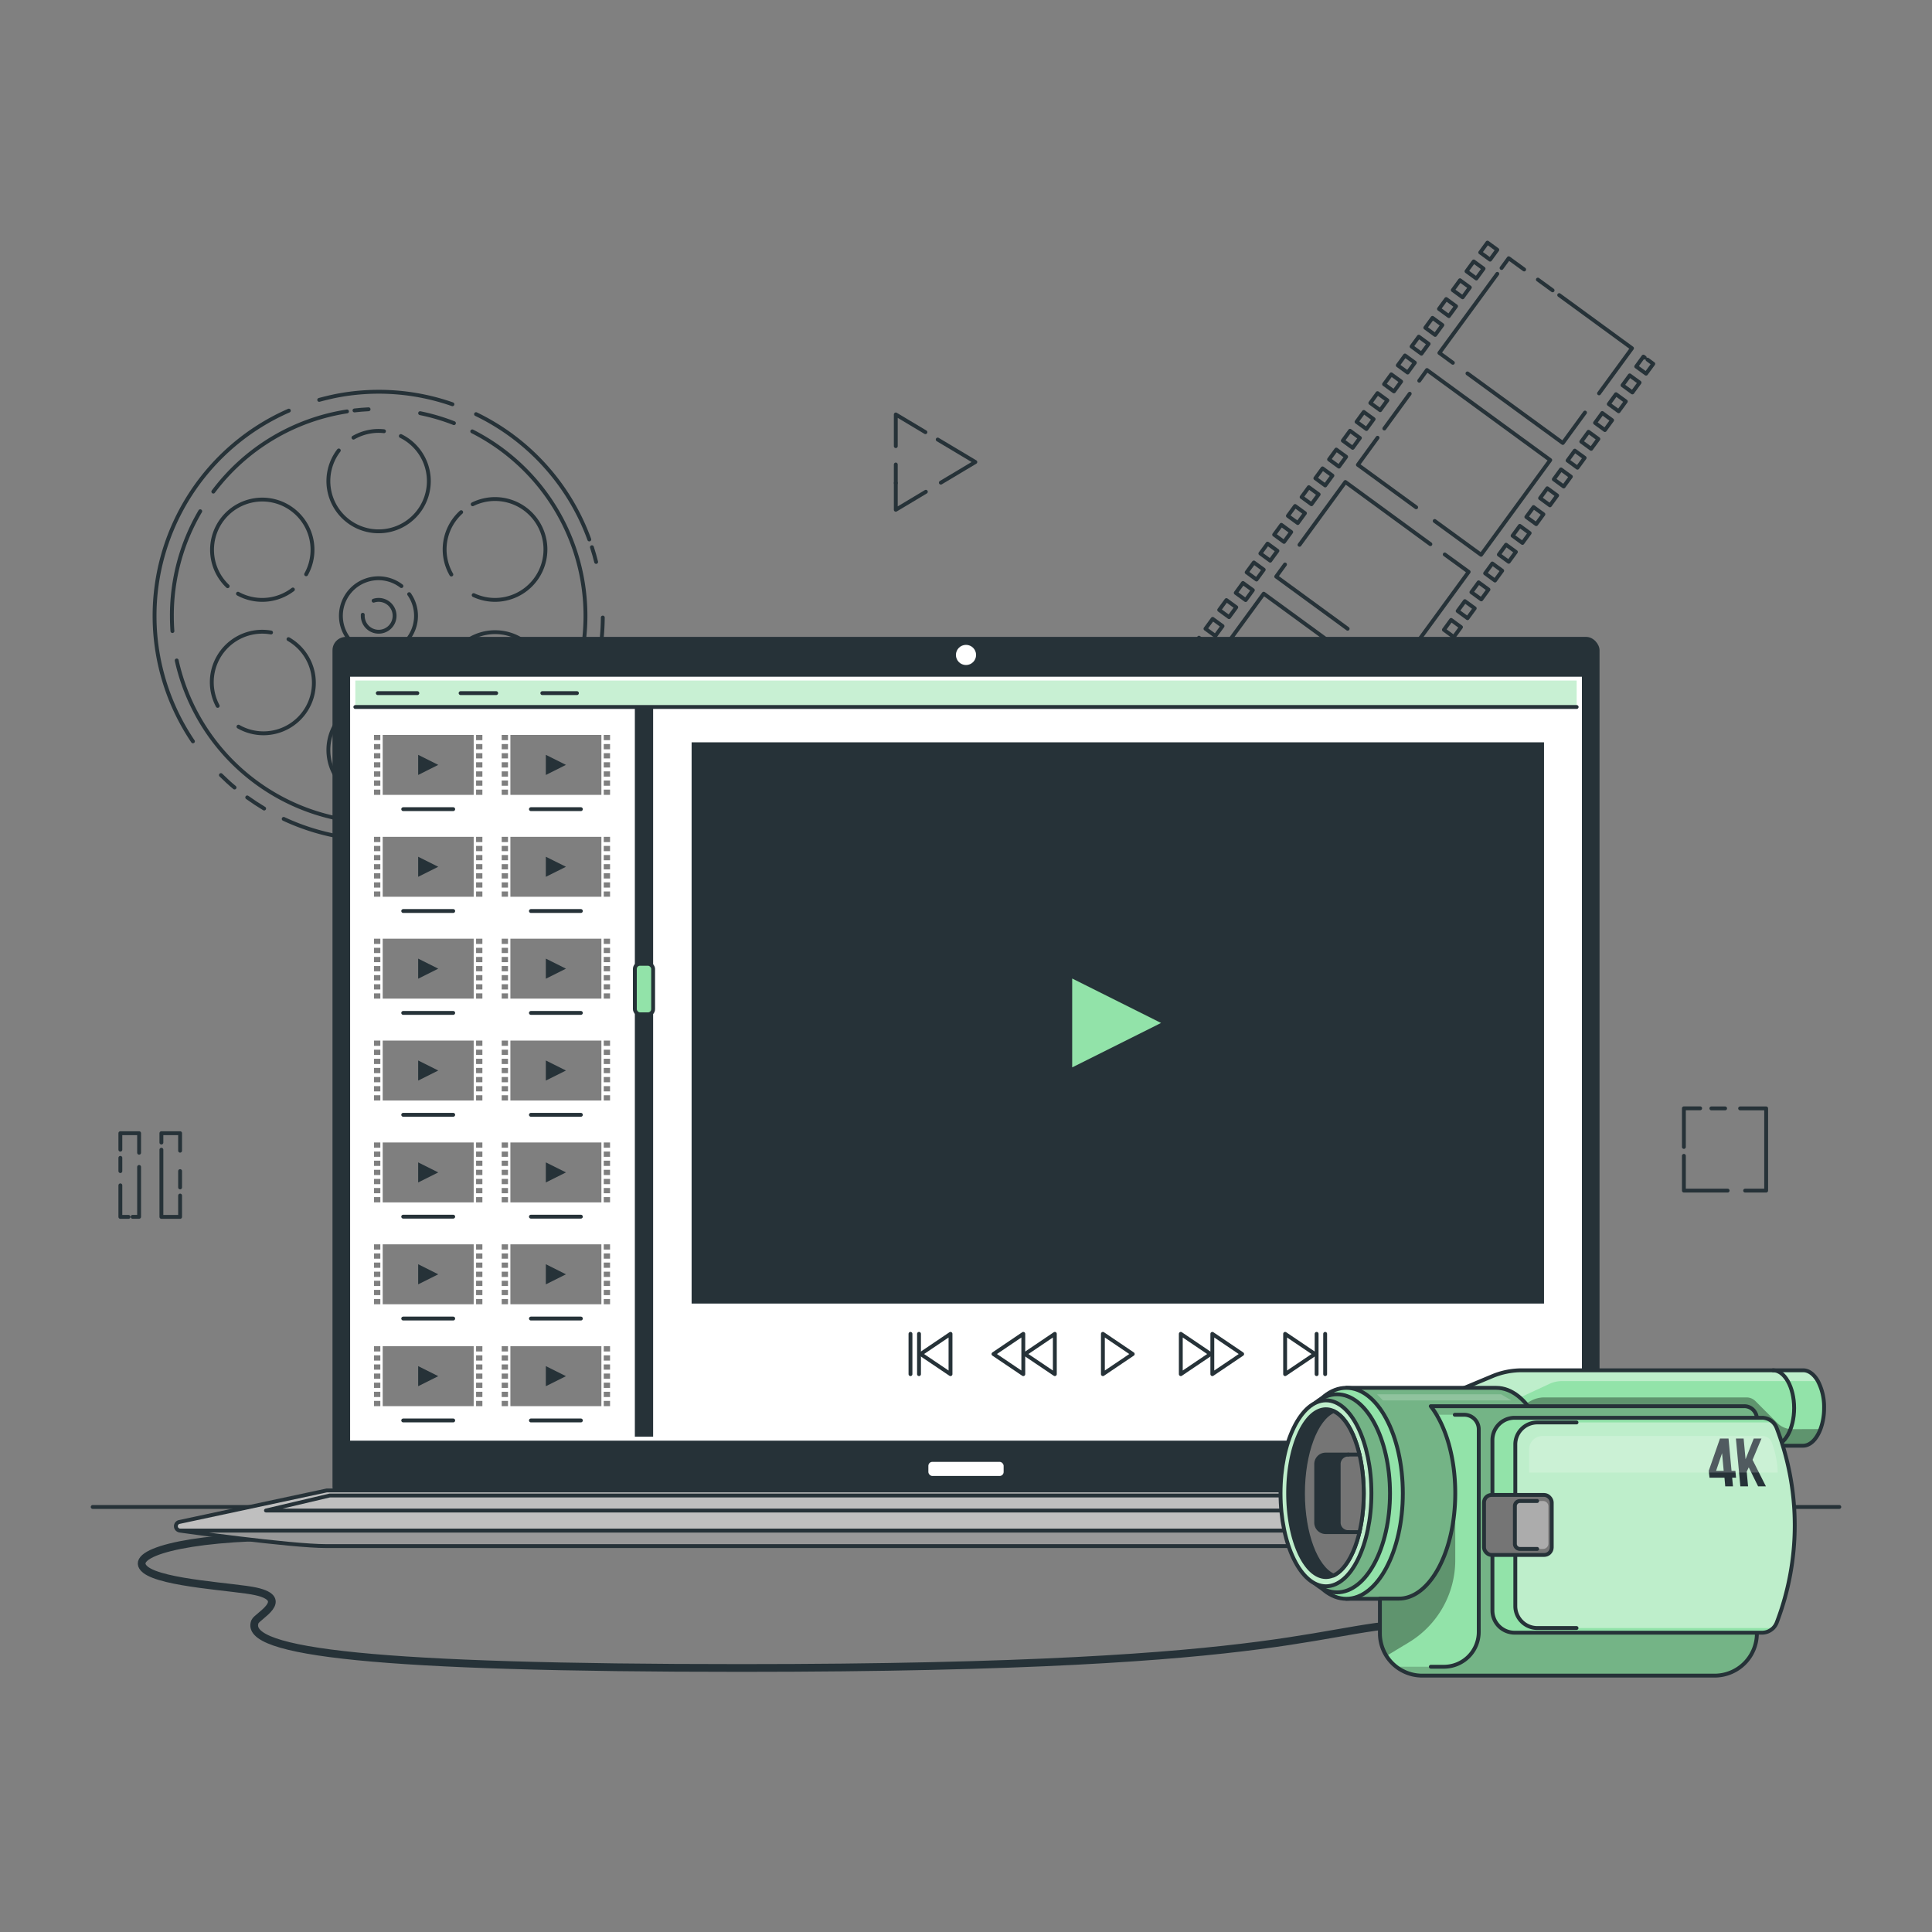 <svg xmlns="http://www.w3.org/2000/svg" xmlns:xlink="http://www.w3.org/1999/xlink" viewBox="0 0 500 500"><rect x="0" y="0" width="500" height="500" fill="#808080" stroke="none"/><defs><clipPath id="freepik--clip-path--inject-92"><path d="M472.07,364.4a15.45,15.45,0,0,1-.93,5.44c-1,2.61-2.64,4.31-4.53,4.31h-88.9l-2.58-13.37,1-.41,10.06-4.2a19.66,19.66,0,0,1,7.6-1.54h72.86c1.49,0,2.84,1.07,3.83,2.8A14.44,14.44,0,0,1,472.07,364.4Z" style="fill:#92E3A9;stroke:#263238;stroke-linecap:round;stroke-linejoin:round"></path></clipPath><clipPath id="freepik--clip-path-2--inject-92"><path d="M387.22,359.17H348.43v54.6h38.79c8.07,0,14.62-12.22,14.62-27.3S395.29,359.17,387.22,359.17Z" style="fill:#92E3A9;stroke:#263238;stroke-linecap:round;stroke-linejoin:round"></path></clipPath><clipPath id="freepik--clip-path-3--inject-92"><ellipse cx="346" cy="386.47" rx="13.73" ry="25.63" style="fill:#92E3A9;stroke:#263238;stroke-linecap:round;stroke-linejoin:round"></ellipse></clipPath><clipPath id="freepik--clip-path-4--inject-92"><ellipse cx="343.16" cy="386.47" rx="11.76" ry="24.06" style="fill:#92E3A9;stroke:#263238;stroke-linecap:round;stroke-linejoin:round"></ellipse></clipPath><clipPath id="freepik--clip-path-5--inject-92"><path d="M454.68,367.23v55.49a10.93,10.93,0,0,1-10.93,10.93H368.06a10.94,10.94,0,0,1-10.94-10.93v-9H362c8.08,0,14.62-12.21,14.62-27.29,0-9.34-2.51-17.59-6.34-22.51h81.14A3.26,3.26,0,0,1,454.68,367.23Z" style="fill:#92E3A9;stroke:#263238;stroke-linecap:round;stroke-linejoin:round"></path></clipPath><clipPath id="freepik--clip-path-6--inject-92"><path d="M464.48,394.73a70.49,70.49,0,0,1-4.67,25.21,4.22,4.22,0,0,1-.9,1.39,4.75,4.75,0,0,1-.6.49,4,4,0,0,1-2.29.72H392a5.75,5.75,0,0,1-5.76-5.75V372.67a5.76,5.76,0,0,1,5.76-5.75h64a4.05,4.05,0,0,1,2.89,1.21,4.16,4.16,0,0,1,.9,1.4A70.36,70.36,0,0,1,464.48,394.73Z" style="fill:#92E3A9;stroke:#263238;stroke-linecap:round;stroke-linejoin:round"></path></clipPath></defs><g id="freepik--film-roll--inject-92"><path d="M156,159.82a58.36,58.36,0,0,1-.9,9.84" style="fill:none;stroke:#263238;stroke-linecap:round;stroke-linejoin:round"></path><path d="M153.82,175.15a58,58,0,0,1-80.4,36.78" style="fill:none;stroke:#263238;stroke-linecap:round;stroke-linejoin:round"></path><path d="M68.36,209.25q-2.25-1.35-4.38-2.88" style="fill:none;stroke:#263238;stroke-linecap:round;stroke-linejoin:round"></path><path d="M60.7,203.81c-1.22-1-2.39-2.1-3.53-3.22" style="fill:none;stroke:#263238;stroke-linecap:round;stroke-linejoin:round"></path><path d="M49.93,191.86a58,58,0,0,1,24.82-85.59" style="fill:none;stroke:#263238;stroke-linecap:round;stroke-linejoin:round"></path><path d="M82.61,103.49c1.37-.37,2.76-.7,4.17-1a57.75,57.75,0,0,1,30.31,2.13" style="fill:none;stroke:#263238;stroke-linecap:round;stroke-linejoin:round"></path><path d="M123.2,107.18a58,58,0,0,1,29.31,32.43" style="fill:none;stroke:#263238;stroke-linecap:round;stroke-linejoin:round"></path><path d="M153.19,141.62c.41,1.25.77,2.52,1.09,3.81" style="fill:none;stroke:#263238;stroke-linecap:round;stroke-linejoin:round"></path><path d="M108.73,106.93a52.78,52.78,0,0,1,8.75,2.58" style="fill:none;stroke:#263238;stroke-linecap:round;stroke-linejoin:round"></path><path d="M122.22,111.64A53.52,53.52,0,0,1,141.17,191" style="fill:none;stroke:#263238;stroke-linecap:round;stroke-linejoin:round"></path><path d="M137.84,195.1q-1.62,1.82-3.39,3.46" style="fill:none;stroke:#263238;stroke-linecap:round;stroke-linejoin:round"></path><path d="M131.55,201.07c-1.14.92-2.33,1.8-3.55,2.62" style="fill:none;stroke:#263238;stroke-linecap:round;stroke-linejoin:round"></path><path d="M118.81,208.69a53.56,53.56,0,0,1-73.08-37.76" style="fill:none;stroke:#263238;stroke-linecap:round;stroke-linejoin:round"></path><path d="M44.62,163.32c-.09-1.3-.14-2.62-.14-3.95a53.2,53.2,0,0,1,7.34-27.06" style="fill:none;stroke:#263238;stroke-linecap:round;stroke-linejoin:round"></path><path d="M55.21,127.23A53.42,53.42,0,0,1,89.8,106.48" style="fill:none;stroke:#263238;stroke-linecap:round;stroke-linejoin:round"></path><path d="M91.74,106.22c1.21-.14,2.43-.24,3.65-.3" style="fill:none;stroke:#263238;stroke-linecap:round;stroke-linejoin:round"></path><path d="M105.89,153.77a9.72,9.72,0,1,1-2-2.09" style="fill:none;stroke:#263238;stroke-linecap:round;stroke-linejoin:round"></path><path d="M96.69,155.46a4,4,0,0,1,1.31-.21,4.12,4.12,0,1,1-4.12,4.12v-.27" style="fill:none;stroke:#263238;stroke-linecap:round;stroke-linejoin:round"></path><path d="M93.3,182a13.08,13.08,0,0,1,4.7-.87h.58" style="fill:none;stroke:#263238;stroke-linecap:round;stroke-linejoin:round"></path><path d="M102.87,182.06a13,13,0,1,1-14.6,3.41" style="fill:none;stroke:#263238;stroke-linecap:round;stroke-linejoin:round"></path><path d="M121.07,187.52a13,13,0,1,1,13.38.45" style="fill:none;stroke:#263238;stroke-linecap:round;stroke-linejoin:round"></path><path d="M130.43,189.39a12.66,12.66,0,0,1-4.24.06" style="fill:none;stroke:#263238;stroke-linecap:round;stroke-linejoin:round"></path><path d="M74.66,165.41a13,13,0,0,1-12.94,22.65" style="fill:none;stroke:#263238;stroke-linecap:round;stroke-linejoin:round"></path><path d="M56.34,182.68a13.06,13.06,0,0,1,11.52-19.19,13.15,13.15,0,0,1,2.28.2" style="fill:none;stroke:#263238;stroke-linecap:round;stroke-linejoin:round"></path><path d="M116.81,148.69a13,13,0,0,1,2.54-16.14" style="fill:none;stroke:#263238;stroke-linecap:round;stroke-linejoin:round"></path><path d="M122.33,130.5a13.05,13.05,0,1,1,5.8,24.75,13,13,0,0,1-5.54-1.23" style="fill:none;stroke:#263238;stroke-linecap:round;stroke-linejoin:round"></path><path d="M75.8,152.56a13.07,13.07,0,0,1-14.21,1.09" style="fill:none;stroke:#263238;stroke-linecap:round;stroke-linejoin:round"></path><path d="M58.92,151.71a13,13,0,1,1,20.31-3.09" style="fill:none;stroke:#263238;stroke-linecap:round;stroke-linejoin:round"></path><path d="M91.48,113.26A13.07,13.07,0,0,1,98,111.52a12.44,12.44,0,0,1,1.37.08" style="fill:none;stroke:#263238;stroke-linecap:round;stroke-linejoin:round"></path><path d="M103.74,112.85a13,13,0,1,1-16.06,3.73" style="fill:none;stroke:#263238;stroke-linecap:round;stroke-linejoin:round"></path><path d="M367.3,98.53c1.24-1.69,2-2.77,2-2.77l31.9,23.31-17.9,24.51-12-8.75" style="fill:none;stroke:#263238;stroke-linecap:round;stroke-linejoin:round"></path><path d="M366.5,131.29l-15.08-11,5.09-7" style="fill:none;stroke:#263238;stroke-linecap:round;stroke-linejoin:round"></path><path d="M358.26,110.9l6.57-9" style="fill:none;stroke:#263238;stroke-linecap:round;stroke-linejoin:round"></path><path d="M348.77,162.72l-18.49-13.51s.9-1.22,2.28-3.12" style="fill:none;stroke:#263238;stroke-linecap:round;stroke-linejoin:round"></path><path d="M336.31,141l11.87-16.26,22,16.09" style="fill:none;stroke:#263238;stroke-linecap:round;stroke-linejoin:round"></path><path d="M373.9,143.49l6.19,4.51-17.9,24.51-5.61-4.09" style="fill:none;stroke:#263238;stroke-linecap:round;stroke-linejoin:round"></path><path d="M354.17,183.49l-13.12,18-31.9-23.3,5.24-7.18" style="fill:none;stroke:#263238;stroke-linecap:round;stroke-linejoin:round"></path><path d="M316.88,167.56l10.17-13.92,24.17,17.65" style="fill:none;stroke:#263238;stroke-linecap:round;stroke-linejoin:round"></path><path d="M354.22,173.49l4.73,3.45-2.46,3.37" style="fill:none;stroke:#263238;stroke-linecap:round;stroke-linejoin:round"></path><path d="M316.45,190.27l21.37,15.61-3.39,4.63" style="fill:none;stroke:#263238;stroke-linecap:round;stroke-linejoin:round"></path><path d="M333.66,211.57l-3.38,4.63" style="fill:none;stroke:#263238;stroke-linecap:round;stroke-linejoin:round"></path><path d="M326.48,221.4l-6.56,9L288,207.09l17.91-24.51,5.9,4.31" style="fill:none;stroke:#263238;stroke-linecap:round;stroke-linejoin:round"></path><path d="M294.7,218.76l22,16.05-17.9,24.51L266.88,236s1.71-2.33,4.06-5.56" style="fill:none;stroke:#263238;stroke-linecap:round;stroke-linejoin:round"></path><path d="M274.37,225.77l10.41-14.26,4.8,3.51" style="fill:none;stroke:#263238;stroke-linecap:round;stroke-linejoin:round"></path><path d="M267.14,280.58,245.75,265l17.9-24.51,6.62,4.84" style="fill:none;stroke:#263238;stroke-linecap:round;stroke-linejoin:round"></path><path d="M274.36,248.28l21.19,15.47-17.9,24.51-6.07-4.43" style="fill:none;stroke:#263238;stroke-linecap:round;stroke-linejoin:round"></path><path d="M256.85,279.86l4.89,3.57" style="fill:none;stroke:#263238;stroke-linecap:round;stroke-linejoin:round"></path><path d="M265.36,286.07l9.06,6.62L256.51,317.2l-31.9-23.3,17.9-24.51L253,277" style="fill:none;stroke:#263238;stroke-linecap:round;stroke-linejoin:round"></path><path d="M215.7,306.1l5.68-7.78,31.9,23.3-17.9,24.52-31.9-23.31,5.93-8.12" style="fill:none;stroke:#263238;stroke-linecap:round;stroke-linejoin:round"></path><path d="M210.68,313c1-1.37,2-2.77,3-4.15" style="fill:none;stroke:#263238;stroke-linecap:round;stroke-linejoin:round"></path><path d="M398,72.36l3.81,2.78" style="fill:none;stroke:#263238;stroke-linecap:round;stroke-linejoin:round"></path><path d="M403.52,76.37l18.84,13.76-8.53,11.67" style="fill:none;stroke:#263238;stroke-linecap:round;stroke-linejoin:round"></path><path d="M410.2,106.77l-5.75,7.87-24.67-18" style="fill:none;stroke:#263238;stroke-linecap:round;stroke-linejoin:round"></path><path d="M376,93.89l-3.49-2.55L387.5,70.87" style="fill:none;stroke:#263238;stroke-linecap:round;stroke-linejoin:round"></path><path d="M388.6,69.36l1.85-2.53,4,2.91" style="fill:none;stroke:#263238;stroke-linecap:round;stroke-linejoin:round"></path><path d="M228.24,347.7l3.91,2.86-17.9,24.51-18.79-13.72" style="fill:none;stroke:#263238;stroke-linecap:round;stroke-linejoin:round"></path><path d="M194,360.27,190.9,358" style="fill:none;stroke:#263238;stroke-linecap:round;stroke-linejoin:round"></path><path d="M186.43,354.76l-4.09-3,17.9-24.51,23.31,17" style="fill:none;stroke:#263238;stroke-linecap:round;stroke-linejoin:round"></path><path d="M426.37,93.06l1.5,1.1L426,96.71l-2.55-1.86,1.86-2.56.35.26" style="fill:none;stroke:#263238;stroke-linecap:round;stroke-linejoin:round"></path><rect x="420.52" y="97.79" width="3.16" height="3.16" transform="translate(139.84 -229.83) rotate(36.14)" style="fill:none;stroke:#263238;stroke-linecap:round;stroke-linejoin:round"></rect><rect x="416.96" y="102.66" width="3.16" height="3.16" transform="translate(142.03 -226.79) rotate(36.14)" style="fill:none;stroke:#263238;stroke-linecap:round;stroke-linejoin:round"></rect><rect x="413.41" y="107.52" width="3.16" height="3.16" transform="translate(144.21 -223.76) rotate(36.14)" style="fill:none;stroke:#263238;stroke-linecap:round;stroke-linejoin:round"></rect><rect x="409.85" y="112.39" width="3.16" height="3.16" transform="translate(146.4 -220.73) rotate(36.14)" style="fill:none;stroke:#263238;stroke-linecap:round;stroke-linejoin:round"></rect><rect x="406.3" y="117.26" width="3.16" height="3.16" transform="translate(148.59 -217.69) rotate(36.14)" style="fill:none;stroke:#263238;stroke-linecap:round;stroke-linejoin:round"></rect><rect x="402.74" y="122.13" width="3.16" height="3.16" transform="translate(150.77 -214.66) rotate(36.14)" style="fill:none;stroke:#263238;stroke-linecap:round;stroke-linejoin:round"></rect><rect x="399.19" y="127" width="3.16" height="3.16" transform="translate(152.96 -211.62) rotate(36.14)" style="fill:none;stroke:#263238;stroke-linecap:round;stroke-linejoin:round"></rect><rect x="395.63" y="131.87" width="3.16" height="3.16" transform="translate(155.15 -208.59) rotate(36.14)" style="fill:none;stroke:#263238;stroke-linecap:round;stroke-linejoin:round"></rect><rect x="392.07" y="136.74" width="3.16" height="3.16" transform="translate(157.34 -205.56) rotate(36.14)" style="fill:none;stroke:#263238;stroke-linecap:round;stroke-linejoin:round"></rect><rect x="388.52" y="141.61" width="3.16" height="3.16" transform="translate(159.52 -202.52) rotate(36.14)" style="fill:none;stroke:#263238;stroke-linecap:round;stroke-linejoin:round"></rect><rect x="384.96" y="146.47" width="3.16" height="3.16" transform="translate(161.71 -199.49) rotate(36.14)" style="fill:none;stroke:#263238;stroke-linecap:round;stroke-linejoin:round"></rect><rect x="381.41" y="151.34" width="3.16" height="3.16" transform="translate(163.9 -196.45) rotate(36.14)" style="fill:none;stroke:#263238;stroke-linecap:round;stroke-linejoin:round"></rect><rect x="377.85" y="156.21" width="3.16" height="3.16" transform="translate(166.09 -193.42) rotate(36.14)" style="fill:none;stroke:#263238;stroke-linecap:round;stroke-linejoin:round"></rect><rect x="374.29" y="161.08" width="3.16" height="3.16" transform="translate(168.28 -190.39) rotate(36.14)" style="fill:none;stroke:#263238;stroke-linecap:round;stroke-linejoin:round"></rect><rect x="370.74" y="165.95" width="3.16" height="3.16" transform="matrix(0.81, 0.59, -0.59, 0.81, 170.47, -187.35)" style="fill:none;stroke:#263238;stroke-linecap:round;stroke-linejoin:round"></rect><rect x="367.18" y="170.82" width="3.16" height="3.16" transform="translate(172.65 -184.32) rotate(36.14)" style="fill:none;stroke:#263238;stroke-linecap:round;stroke-linejoin:round"></rect><rect x="363.63" y="175.69" width="3.16" height="3.16" transform="translate(174.84 -181.29) rotate(36.14)" style="fill:none;stroke:#263238;stroke-linecap:round;stroke-linejoin:round"></rect><rect x="360.07" y="180.56" width="3.16" height="3.16" transform="translate(177.03 -178.25) rotate(36.14)" style="fill:none;stroke:#263238;stroke-linecap:round;stroke-linejoin:round"></rect><rect x="356.51" y="185.43" width="3.16" height="3.16" transform="translate(179.22 -175.22) rotate(36.14)" style="fill:none;stroke:#263238;stroke-linecap:round;stroke-linejoin:round"></rect><rect x="352.96" y="190.29" width="3.16" height="3.16" transform="translate(181.4 -172.18) rotate(36.14)" style="fill:none;stroke:#263238;stroke-linecap:round;stroke-linejoin:round"></rect><rect x="349.4" y="195.16" width="3.16" height="3.16" transform="translate(183.58 -169.15) rotate(36.14)" style="fill:none;stroke:#263238;stroke-linecap:round;stroke-linejoin:round"></rect><rect x="345.85" y="200.03" width="3.16" height="3.16" transform="matrix(0.81, 0.59, -0.59, 0.81, 185.77, -166.11)" style="fill:none;stroke:#263238;stroke-linecap:round;stroke-linejoin:round"></rect><rect x="342.29" y="204.9" width="3.16" height="3.16" transform="translate(187.96 -163.08) rotate(36.14)" style="fill:none;stroke:#263238;stroke-linecap:round;stroke-linejoin:round"></rect><rect x="338.73" y="209.77" width="3.16" height="3.16" transform="translate(190.14 -160.04) rotate(36.14)" style="fill:none;stroke:#263238;stroke-linecap:round;stroke-linejoin:round"></rect><rect x="335.18" y="214.64" width="3.16" height="3.16" transform="translate(192.33 -157.01) rotate(36.14)" style="fill:none;stroke:#263238;stroke-linecap:round;stroke-linejoin:round"></rect><rect x="331.62" y="219.51" width="3.16" height="3.16" transform="translate(194.52 -153.97) rotate(36.14)" style="fill:none;stroke:#263238;stroke-linecap:round;stroke-linejoin:round"></rect><rect x="328.07" y="224.38" width="3.16" height="3.16" transform="translate(196.71 -150.94) rotate(36.14)" style="fill:none;stroke:#263238;stroke-linecap:round;stroke-linejoin:round"></rect><rect x="324.51" y="229.24" width="3.16" height="3.16" transform="translate(198.89 -147.91) rotate(36.14)" style="fill:none;stroke:#263238;stroke-linecap:round;stroke-linejoin:round"></rect><rect x="320.96" y="234.11" width="3.16" height="3.16" transform="translate(201.08 -144.87) rotate(36.14)" style="fill:none;stroke:#263238;stroke-linecap:round;stroke-linejoin:round"></rect><rect x="317.4" y="238.98" width="3.16" height="3.16" transform="translate(203.27 -141.84) rotate(36.14)" style="fill:none;stroke:#263238;stroke-linecap:round;stroke-linejoin:round"></rect><rect x="313.84" y="243.85" width="3.16" height="3.16" transform="translate(205.46 -138.8) rotate(36.14)" style="fill:none;stroke:#263238;stroke-linecap:round;stroke-linejoin:round"></rect><rect x="310.29" y="248.72" width="3.16" height="3.16" transform="translate(207.64 -135.77) rotate(36.14)" style="fill:none;stroke:#263238;stroke-linecap:round;stroke-linejoin:round"></rect><rect x="306.73" y="253.59" width="3.16" height="3.16" transform="translate(209.84 -132.74) rotate(36.14)" style="fill:none;stroke:#263238;stroke-linecap:round;stroke-linejoin:round"></rect><rect x="303.18" y="258.46" width="3.16" height="3.16" transform="translate(212.02 -129.7) rotate(36.14)" style="fill:none;stroke:#263238;stroke-linecap:round;stroke-linejoin:round"></rect><rect x="299.62" y="263.33" width="3.16" height="3.16" transform="translate(214.21 -126.67) rotate(36.14)" style="fill:none;stroke:#263238;stroke-linecap:round;stroke-linejoin:round"></rect><rect x="296.06" y="268.19" width="3.16" height="3.16" transform="translate(216.4 -123.63) rotate(36.14)" style="fill:none;stroke:#263238;stroke-linecap:round;stroke-linejoin:round"></rect><rect x="292.51" y="273.06" width="3.16" height="3.16" transform="translate(218.59 -120.6) rotate(36.14)" style="fill:none;stroke:#263238;stroke-linecap:round;stroke-linejoin:round"></rect><rect x="288.95" y="277.93" width="3.16" height="3.16" transform="translate(220.77 -117.56) rotate(36.14)" style="fill:none;stroke:#263238;stroke-linecap:round;stroke-linejoin:round"></rect><rect x="285.4" y="282.8" width="3.16" height="3.16" transform="translate(222.95 -114.53) rotate(36.14)" style="fill:none;stroke:#263238;stroke-linecap:round;stroke-linejoin:round"></rect><rect x="281.84" y="287.67" width="3.16" height="3.16" transform="translate(225.14 -111.5) rotate(36.14)" style="fill:none;stroke:#263238;stroke-linecap:round;stroke-linejoin:round"></rect><rect x="278.28" y="292.54" width="3.16" height="3.16" transform="translate(227.33 -108.46) rotate(36.14)" style="fill:none;stroke:#263238;stroke-linecap:round;stroke-linejoin:round"></rect><rect x="274.73" y="297.41" width="3.16" height="3.16" transform="translate(229.51 -105.43) rotate(36.14)" style="fill:none;stroke:#263238;stroke-linecap:round;stroke-linejoin:round"></rect><rect x="271.17" y="302.28" width="3.16" height="3.16" transform="translate(231.7 -102.39) rotate(36.14)" style="fill:none;stroke:#263238;stroke-linecap:round;stroke-linejoin:round"></rect><rect x="267.62" y="307.14" width="3.16" height="3.16" transform="translate(233.89 -99.36) rotate(36.14)" style="fill:none;stroke:#263238;stroke-linecap:round;stroke-linejoin:round"></rect><rect x="264.06" y="312.01" width="3.16" height="3.16" transform="translate(236.08 -96.32) rotate(36.14)" style="fill:none;stroke:#263238;stroke-linecap:round;stroke-linejoin:round"></rect><rect x="260.51" y="316.88" width="3.16" height="3.16" transform="translate(238.26 -93.29) rotate(36.14)" style="fill:none;stroke:#263238;stroke-linecap:round;stroke-linejoin:round"></rect><rect x="256.95" y="321.75" width="3.16" height="3.16" transform="translate(240.45 -90.26) rotate(36.14)" style="fill:none;stroke:#263238;stroke-linecap:round;stroke-linejoin:round"></rect><rect x="253.39" y="326.62" width="3.16" height="3.16" transform="translate(242.64 -87.22) rotate(36.14)" style="fill:none;stroke:#263238;stroke-linecap:round;stroke-linejoin:round"></rect><rect x="249.84" y="331.49" width="3.16" height="3.16" transform="translate(244.83 -84.19) rotate(36.14)" style="fill:none;stroke:#263238;stroke-linecap:round;stroke-linejoin:round"></rect><rect x="246.28" y="336.36" width="3.16" height="3.16" transform="translate(247.01 -81.15) rotate(36.14)" style="fill:none;stroke:#263238;stroke-linecap:round;stroke-linejoin:round"></rect><rect x="242.73" y="341.23" width="3.16" height="3.16" transform="translate(249.21 -78.12) rotate(36.14)" style="fill:none;stroke:#263238;stroke-linecap:round;stroke-linejoin:round"></rect><rect x="239.17" y="346.09" width="3.16" height="3.16" transform="translate(251.4 -75.09) rotate(36.14)" style="fill:none;stroke:#263238;stroke-linecap:round;stroke-linejoin:round"></rect><rect x="235.61" y="350.96" width="3.16" height="3.16" transform="translate(253.58 -72.05) rotate(36.14)" style="fill:none;stroke:#263238;stroke-linecap:round;stroke-linejoin:round"></rect><rect x="232.06" y="355.83" width="3.16" height="3.16" transform="translate(255.77 -69.02) rotate(36.14)" style="fill:none;stroke:#263238;stroke-linecap:round;stroke-linejoin:round"></rect><rect x="228.5" y="360.7" width="3.16" height="3.16" transform="translate(257.96 -65.98) rotate(36.14)" style="fill:none;stroke:#263238;stroke-linecap:round;stroke-linejoin:round"></rect><rect x="224.95" y="365.57" width="3.16" height="3.16" transform="translate(260.14 -62.95) rotate(36.14)" style="fill:none;stroke:#263238;stroke-linecap:round;stroke-linejoin:round"></rect><rect x="221.39" y="370.44" width="3.16" height="3.16" transform="translate(262.32 -59.91) rotate(36.14)" style="fill:none;stroke:#263238;stroke-linecap:round;stroke-linejoin:round"></rect><path d="M220.92,377.52l-1.16,1.58-2.55-1.87,1.86-2.55,2.56,1.86-.57.78" style="fill:none;stroke:#263238;stroke-linecap:round;stroke-linejoin:round"></path><rect x="383.7" y="63.43" width="3.16" height="3.16" transform="translate(112.49 -214.73) rotate(36.14)" style="fill:none;stroke:#263238;stroke-linecap:round;stroke-linejoin:round"></rect><rect x="380.14" y="68.3" width="3.16" height="3.16" transform="translate(114.68 -211.69) rotate(36.14)" style="fill:none;stroke:#263238;stroke-linecap:round;stroke-linejoin:round"></rect><rect x="376.59" y="73.17" width="3.16" height="3.16" transform="translate(116.87 -208.66) rotate(36.14)" style="fill:none;stroke:#263238;stroke-linecap:round;stroke-linejoin:round"></rect><rect x="373.03" y="78.04" width="3.16" height="3.16" transform="translate(119.05 -205.63) rotate(36.14)" style="fill:none;stroke:#263238;stroke-linecap:round;stroke-linejoin:round"></rect><rect x="369.48" y="82.9" width="3.16" height="3.16" transform="translate(121.24 -202.59) rotate(36.14)" style="fill:none;stroke:#263238;stroke-linecap:round;stroke-linejoin:round"></rect><rect x="365.92" y="87.77" width="3.16" height="3.16" transform="translate(123.43 -199.56) rotate(36.14)" style="fill:none;stroke:#263238;stroke-linecap:round;stroke-linejoin:round"></rect><rect x="362.36" y="92.64" width="3.16" height="3.16" transform="translate(125.61 -196.52) rotate(36.14)" style="fill:none;stroke:#263238;stroke-linecap:round;stroke-linejoin:round"></rect><rect x="358.81" y="97.51" width="3.16" height="3.16" transform="translate(127.8 -193.48) rotate(36.14)" style="fill:none;stroke:#263238;stroke-linecap:round;stroke-linejoin:round"></rect><rect x="355.25" y="102.38" width="3.16" height="3.16" transform="translate(129.99 -190.45) rotate(36.14)" style="fill:none;stroke:#263238;stroke-linecap:round;stroke-linejoin:round"></rect><rect x="351.7" y="107.25" width="3.16" height="3.16" transform="translate(132.17 -187.42) rotate(36.14)" style="fill:none;stroke:#263238;stroke-linecap:round;stroke-linejoin:round"></rect><rect x="348.14" y="112.12" width="3.16" height="3.16" transform="translate(134.36 -184.38) rotate(36.14)" style="fill:none;stroke:#263238;stroke-linecap:round;stroke-linejoin:round"></rect><rect x="344.58" y="116.99" width="3.16" height="3.16" transform="translate(136.55 -181.35) rotate(36.14)" style="fill:none;stroke:#263238;stroke-linecap:round;stroke-linejoin:round"></rect><rect x="341.03" y="121.85" width="3.16" height="3.16" transform="translate(138.73 -178.31) rotate(36.14)" style="fill:none;stroke:#263238;stroke-linecap:round;stroke-linejoin:round"></rect><rect x="337.47" y="126.72" width="3.16" height="3.16" transform="translate(140.92 -175.28) rotate(36.14)" style="fill:none;stroke:#263238;stroke-linecap:round;stroke-linejoin:round"></rect><rect x="333.92" y="131.59" width="3.16" height="3.16" transform="translate(143.11 -172.25) rotate(36.14)" style="fill:none;stroke:#263238;stroke-linecap:round;stroke-linejoin:round"></rect><rect x="330.36" y="136.46" width="3.16" height="3.16" transform="translate(145.3 -169.21) rotate(36.14)" style="fill:none;stroke:#263238;stroke-linecap:round;stroke-linejoin:round"></rect><rect x="326.8" y="141.33" width="3.16" height="3.16" transform="translate(147.48 -166.18) rotate(36.14)" style="fill:none;stroke:#263238;stroke-linecap:round;stroke-linejoin:round"></rect><rect x="323.25" y="146.2" width="3.16" height="3.16" transform="translate(149.67 -163.14) rotate(36.14)" style="fill:none;stroke:#263238;stroke-linecap:round;stroke-linejoin:round"></rect><rect x="319.69" y="151.07" width="3.16" height="3.16" transform="matrix(0.81, 0.59, -0.59, 0.81, 151.86, -160.11)" style="fill:none;stroke:#263238;stroke-linecap:round;stroke-linejoin:round"></rect><rect x="316.14" y="155.94" width="3.16" height="3.16" transform="translate(154.05 -157.08) rotate(36.14)" style="fill:none;stroke:#263238;stroke-linecap:round;stroke-linejoin:round"></rect><rect x="312.58" y="160.8" width="3.16" height="3.16" transform="translate(156.24 -154.04) rotate(36.14)" style="fill:none;stroke:#263238;stroke-linecap:round;stroke-linejoin:round"></rect><rect x="309.03" y="165.67" width="3.16" height="3.16" transform="translate(158.43 -151.01) rotate(36.14)" style="fill:none;stroke:#263238;stroke-linecap:round;stroke-linejoin:round"></rect><rect x="305.47" y="170.54" width="3.16" height="3.16" transform="translate(160.61 -147.97) rotate(36.14)" style="fill:none;stroke:#263238;stroke-linecap:round;stroke-linejoin:round"></rect><rect x="301.91" y="175.41" width="3.16" height="3.16" transform="translate(162.8 -144.94) rotate(36.14)" style="fill:none;stroke:#263238;stroke-linecap:round;stroke-linejoin:round"></rect><rect x="298.36" y="180.28" width="3.16" height="3.16" transform="translate(164.98 -141.9) rotate(36.14)" style="fill:none;stroke:#263238;stroke-linecap:round;stroke-linejoin:round"></rect><rect x="294.8" y="185.15" width="3.16" height="3.16" transform="translate(167.17 -138.87) rotate(36.14)" style="fill:none;stroke:#263238;stroke-linecap:round;stroke-linejoin:round"></rect><rect x="291.25" y="190.02" width="3.16" height="3.16" transform="translate(169.36 -135.84) rotate(36.14)" style="fill:none;stroke:#263238;stroke-linecap:round;stroke-linejoin:round"></rect><rect x="287.69" y="194.89" width="3.16" height="3.16" transform="translate(171.54 -132.8) rotate(36.14)" style="fill:none;stroke:#263238;stroke-linecap:round;stroke-linejoin:round"></rect><rect x="284.13" y="199.75" width="3.16" height="3.16" transform="translate(173.73 -129.77) rotate(36.14)" style="fill:none;stroke:#263238;stroke-linecap:round;stroke-linejoin:round"></rect><rect x="280.58" y="204.62" width="3.16" height="3.16" transform="translate(175.92 -126.73) rotate(36.14)" style="fill:none;stroke:#263238;stroke-linecap:round;stroke-linejoin:round"></rect><rect x="277.02" y="209.49" width="3.16" height="3.16" transform="translate(178.1 -123.7) rotate(36.14)" style="fill:none;stroke:#263238;stroke-linecap:round;stroke-linejoin:round"></rect><rect x="273.47" y="214.36" width="3.16" height="3.16" transform="translate(180.29 -120.66) rotate(36.14)" style="fill:none;stroke:#263238;stroke-linecap:round;stroke-linejoin:round"></rect><rect x="269.91" y="219.23" width="3.16" height="3.16" transform="translate(182.48 -117.63) rotate(36.14)" style="fill:none;stroke:#263238;stroke-linecap:round;stroke-linejoin:round"></rect><rect x="266.35" y="224.1" width="3.16" height="3.16" transform="translate(184.67 -114.6) rotate(36.14)" style="fill:none;stroke:#263238;stroke-linecap:round;stroke-linejoin:round"></rect><rect x="262.8" y="228.97" width="3.16" height="3.16" transform="translate(186.85 -111.56) rotate(36.14)" style="fill:none;stroke:#263238;stroke-linecap:round;stroke-linejoin:round"></rect><rect x="259.24" y="233.84" width="3.16" height="3.16" transform="translate(189.04 -108.53) rotate(36.14)" style="fill:none;stroke:#263238;stroke-linecap:round;stroke-linejoin:round"></rect><rect x="255.69" y="238.7" width="3.16" height="3.16" transform="translate(191.23 -105.49) rotate(36.14)" style="fill:none;stroke:#263238;stroke-linecap:round;stroke-linejoin:round"></rect><rect x="252.13" y="243.57" width="3.16" height="3.16" transform="translate(193.42 -102.46) rotate(36.14)" style="fill:none;stroke:#263238;stroke-linecap:round;stroke-linejoin:round"></rect><rect x="248.57" y="248.44" width="3.16" height="3.16" transform="translate(195.61 -99.43) rotate(36.14)" style="fill:none;stroke:#263238;stroke-linecap:round;stroke-linejoin:round"></rect><rect x="245.02" y="253.31" width="3.16" height="3.16" transform="translate(197.8 -96.39) rotate(36.14)" style="fill:none;stroke:#263238;stroke-linecap:round;stroke-linejoin:round"></rect><rect x="241.46" y="258.18" width="3.16" height="3.16" transform="translate(199.98 -93.36) rotate(36.14)" style="fill:none;stroke:#263238;stroke-linecap:round;stroke-linejoin:round"></rect><rect x="237.91" y="263.05" width="3.16" height="3.16" transform="translate(202.17 -90.32) rotate(36.14)" style="fill:none;stroke:#263238;stroke-linecap:round;stroke-linejoin:round"></rect><rect x="234.35" y="267.92" width="3.16" height="3.16" transform="translate(204.35 -87.29) rotate(36.14)" style="fill:none;stroke:#263238;stroke-linecap:round;stroke-linejoin:round"></rect><rect x="230.8" y="272.79" width="3.16" height="3.16" transform="translate(206.54 -84.25) rotate(36.14)" style="fill:none;stroke:#263238;stroke-linecap:round;stroke-linejoin:round"></rect><rect x="227.24" y="277.65" width="3.16" height="3.16" transform="translate(208.73 -81.22) rotate(36.14)" style="fill:none;stroke:#263238;stroke-linecap:round;stroke-linejoin:round"></rect><rect x="223.68" y="282.52" width="3.16" height="3.16" transform="translate(210.91 -78.19) rotate(36.14)" style="fill:none;stroke:#263238;stroke-linecap:round;stroke-linejoin:round"></rect><rect x="220.13" y="287.39" width="3.16" height="3.16" transform="translate(213.1 -75.15) rotate(36.14)" style="fill:none;stroke:#263238;stroke-linecap:round;stroke-linejoin:round"></rect><rect x="216.57" y="292.26" width="3.16" height="3.16" transform="translate(215.29 -72.12) rotate(36.14)" style="fill:none;stroke:#263238;stroke-linecap:round;stroke-linejoin:round"></rect><rect x="213.02" y="297.13" width="3.16" height="3.16" transform="translate(217.48 -69.08) rotate(36.14)" style="fill:none;stroke:#263238;stroke-linecap:round;stroke-linejoin:round"></rect><rect x="209.46" y="302" width="3.16" height="3.16" transform="translate(219.66 -66.05) rotate(36.14)" style="fill:none;stroke:#263238;stroke-linecap:round;stroke-linejoin:round"></rect><rect x="205.9" y="306.87" width="3.16" height="3.16" transform="translate(221.85 -63.01) rotate(36.14)" style="fill:none;stroke:#263238;stroke-linecap:round;stroke-linejoin:round"></rect><rect x="202.35" y="311.74" width="3.16" height="3.16" transform="translate(224.04 -59.98) rotate(36.14)" style="fill:none;stroke:#263238;stroke-linecap:round;stroke-linejoin:round"></rect><rect x="198.79" y="316.6" width="3.16" height="3.16" transform="translate(226.22 -56.95) rotate(36.14)" style="fill:none;stroke:#263238;stroke-linecap:round;stroke-linejoin:round"></rect><rect x="195.24" y="321.47" width="3.16" height="3.16" transform="translate(228.41 -53.91) rotate(36.14)" style="fill:none;stroke:#263238;stroke-linecap:round;stroke-linejoin:round"></rect><rect x="191.68" y="326.34" width="3.16" height="3.16" transform="translate(230.6 -50.88) rotate(36.14)" style="fill:none;stroke:#263238;stroke-linecap:round;stroke-linejoin:round"></rect><rect x="188.12" y="331.21" width="3.16" height="3.16" transform="translate(232.79 -47.84) rotate(36.14)" style="fill:none;stroke:#263238;stroke-linecap:round;stroke-linejoin:round"></rect><rect x="184.57" y="336.08" width="3.16" height="3.16" transform="translate(234.98 -44.81) rotate(36.14)" style="fill:none;stroke:#263238;stroke-linecap:round;stroke-linejoin:round"></rect><rect x="181.01" y="340.95" width="3.16" height="3.16" transform="translate(237.17 -41.77) rotate(36.14)" style="fill:none;stroke:#263238;stroke-linecap:round;stroke-linejoin:round"></rect><rect x="177.46" y="345.82" width="3.16" height="3.16" transform="translate(239.35 -38.74) rotate(36.14)" style="fill:none;stroke:#263238;stroke-linecap:round;stroke-linejoin:round"></rect></g><g id="freepik--Icons--inject-92"><path d="M239.5,111.85l-7.67-4.59v8.2" style="fill:none;stroke:#263238;stroke-linecap:round;stroke-linejoin:round"></path><path d="M231.83,120.21V125" style="fill:none;stroke:#263238;stroke-linecap:round;stroke-linejoin:round"></path><path d="M231.83,125v6.93l7.78-4.66" style="fill:none;stroke:#263238;stroke-linecap:round;stroke-linejoin:round"></path><path d="M243.49,124.91l8.93-5.34-9.74-5.82" style="fill:none;stroke:#263238;stroke-linecap:round;stroke-linejoin:round"></path><path d="M31.15,297.54v-4.27H36v5.06" style="fill:none;stroke:#263238;stroke-linecap:round;stroke-linejoin:round"></path><path d="M36,302v12.91H34.32" style="fill:none;stroke:#263238;stroke-linecap:round;stroke-linejoin:round"></path><path d="M33.26,314.93H31.15v-8.16" style="fill:none;stroke:#263238;stroke-linecap:round;stroke-linejoin:round"></path><path d="M31.15,303.08v-3.43" style="fill:none;stroke:#263238;stroke-linecap:round;stroke-linejoin:round"></path><path d="M41.77,295.69v-2.42h4.84v4.53" style="fill:none;stroke:#263238;stroke-linecap:round;stroke-linejoin:round"></path><path d="M46.61,303.08v4.22" style="fill:none;stroke:#263238;stroke-linecap:round;stroke-linejoin:round"></path><path d="M46.61,309.41v5.52H41.77V297.54" style="fill:none;stroke:#263238;stroke-linecap:round;stroke-linejoin:round"></path><path d="M442.9,286.85h3.56" style="fill:none;stroke:#263238;stroke-linecap:round;stroke-linejoin:round"></path><path d="M450.34,286.85h6.74v21.28h-5.44" style="fill:none;stroke:#263238;stroke-linecap:round;stroke-linejoin:round"></path><path d="M447.11,308.13H435.79v-9" style="fill:none;stroke:#263238;stroke-linecap:round;stroke-linejoin:round"></path><path d="M435.79,296.83v-10H440" style="fill:none;stroke:#263238;stroke-linecap:round;stroke-linejoin:round"></path></g><g id="freepik--Floor--inject-92"><line x1="23.99" y1="390" x2="476.01" y2="390" style="fill:none;stroke:#263238;stroke-linecap:round;stroke-linejoin:round"></line></g><g id="freepik--Wire--inject-92"><path d="M370.58,420c-29.95,0-29.95,11.67-178.75,11.67-93.92,0-129.1-4-125.84-12,.58-1.41,9.4-5.77.2-7.83-5.09-1.15-24.13-2.06-28.55-5.6-5.1-4.1,10-8.51,36.5-8.51" style="fill:none;stroke:#263238;stroke-linecap:round;stroke-linejoin:round;stroke-width:2px"></path></g><g id="freepik--device-1--inject-92"><rect x="86.05" y="164.83" width="327.91" height="223.44" rx="3.46" style="fill:#263238"></rect><rect x="90.11" y="174.63" width="319.79" height="198.71" style="fill:#fff;stroke:#263238;stroke-linecap:round;stroke-linejoin:round"></rect><rect x="240.26" y="378.33" width="19.48" height="3.65" rx="1.03" style="fill:#fff"></rect><circle cx="250" cy="169.5" r="2.61" style="fill:#fff"></circle><polygon points="305.59 345.2 305.59 355.63 313.31 350.42 305.59 345.2" style="fill:none;stroke:#263238;stroke-linecap:round;stroke-linejoin:round"></polygon><polygon points="313.75 345.2 313.75 355.63 321.47 350.42 313.75 345.2" style="fill:none;stroke:#263238;stroke-linecap:round;stroke-linejoin:round"></polygon><polygon points="245.99 355.63 245.99 345.2 238.26 350.42 245.99 355.63" style="fill:none;stroke:#263238;stroke-linecap:round;stroke-linejoin:round"></polygon><line x1="237.84" y1="345.2" x2="237.84" y2="355.63" style="fill:#92E3A9;stroke:#263238;stroke-linecap:round;stroke-linejoin:round"></line><line x1="235.63" y1="345.2" x2="235.63" y2="355.63" style="fill:#92E3A9;stroke:#263238;stroke-linecap:round;stroke-linejoin:round"></line><polygon points="332.59 345.2 332.59 355.63 340.32 350.42 332.59 345.2" style="fill:none;stroke:#263238;stroke-linecap:round;stroke-linejoin:round"></polygon><line x1="340.74" y1="355.63" x2="340.74" y2="345.2" style="fill:#92E3A9;stroke:#263238;stroke-linecap:round;stroke-linejoin:round"></line><line x1="342.95" y1="355.63" x2="342.95" y2="345.2" style="fill:#92E3A9;stroke:#263238;stroke-linecap:round;stroke-linejoin:round"></line><polygon points="272.99 355.63 272.99 345.2 265.26 350.42 272.99 355.63" style="fill:none;stroke:#263238;stroke-linecap:round;stroke-linejoin:round"></polygon><polygon points="264.83 355.63 264.83 345.2 257.11 350.42 264.83 355.63" style="fill:none;stroke:#263238;stroke-linecap:round;stroke-linejoin:round"></polygon><polygon points="285.43 345.2 285.43 355.63 293.15 350.42 285.43 345.2" style="fill:none;stroke:#263238;stroke-linecap:round;stroke-linejoin:round"></polygon><rect x="91.96" y="176.12" width="316.08" height="6.85" style="fill:#92E3A9;opacity:0.5"></rect><line x1="91.96" y1="182.97" x2="408.04" y2="182.97" style="fill:none;stroke:#263238;stroke-linecap:round;stroke-linejoin:round"></line><line x1="97.77" y1="179.38" x2="108.01" y2="179.38" style="fill:none;stroke:#263238;stroke-linecap:round;stroke-linejoin:round"></line><line x1="119.2" y1="179.38" x2="128.41" y2="179.38" style="fill:none;stroke:#263238;stroke-linecap:round;stroke-linejoin:round"></line><line x1="140.35" y1="179.38" x2="149.31" y2="179.38" style="fill:none;stroke:#263238;stroke-linecap:round;stroke-linejoin:round"></line><rect x="164.3" y="182.97" width="4.73" height="188.84" style="fill:#263238"></rect><rect x="164.3" y="249.43" width="4.73" height="13.07" rx="1.33" style="fill:#92E3A9;stroke:#263238;stroke-linecap:round;stroke-linejoin:round"></rect><rect x="178.99" y="192.11" width="220.6" height="145.25" style="fill:#263238"></rect><polygon points="276.98 252.43 276.98 277.05 301.6 264.74 276.98 252.43" style="fill:#92E3A9;stroke:#263238;stroke-linecap:round;stroke-linejoin:round"></polygon><rect x="99.04" y="190.2" width="23.55" height="15.51" style="opacity:0.5"></rect><polygon points="108.22 195.35 108.22 200.56 113.42 197.95 108.22 195.35" style="fill:#263238"></polygon><g style="opacity:0.5"><rect x="96.8" y="190.2" width="1.63" height="1.36"></rect><rect x="96.8" y="192.56" width="1.63" height="1.36"></rect><rect x="96.8" y="194.92" width="1.63" height="1.36"></rect><rect x="96.8" y="197.27" width="1.63" height="1.36"></rect><rect x="96.8" y="199.63" width="1.63" height="1.36"></rect><rect x="96.8" y="201.99" width="1.63" height="1.36"></rect><rect x="96.8" y="204.35" width="1.63" height="1.36"></rect><rect x="123.21" y="190.2" width="1.63" height="1.36"></rect><rect x="123.21" y="192.56" width="1.63" height="1.36"></rect><rect x="123.21" y="194.92" width="1.63" height="1.36"></rect><rect x="123.21" y="197.27" width="1.63" height="1.36"></rect><rect x="123.21" y="199.63" width="1.63" height="1.36"></rect><rect x="123.21" y="201.99" width="1.63" height="1.36"></rect><rect x="123.21" y="204.35" width="1.63" height="1.36"></rect></g><line x1="104.35" y1="209.41" x2="117.29" y2="209.41" style="fill:none;stroke:#263238;stroke-linecap:round;stroke-linejoin:round"></line><rect x="132.09" y="190.2" width="23.55" height="15.51" style="opacity:0.5"></rect><polygon points="141.26 195.35 141.26 200.56 146.47 197.95 141.26 195.35" style="fill:#263238"></polygon><g style="opacity:0.5"><rect x="129.84" y="190.2" width="1.63" height="1.36"></rect><rect x="129.84" y="192.56" width="1.63" height="1.36"></rect><rect x="129.84" y="194.92" width="1.63" height="1.36"></rect><rect x="129.84" y="197.27" width="1.63" height="1.36"></rect><rect x="129.84" y="199.63" width="1.63" height="1.36"></rect><rect x="129.84" y="201.99" width="1.63" height="1.36"></rect><rect x="129.84" y="204.35" width="1.63" height="1.36"></rect><rect x="156.25" y="190.2" width="1.63" height="1.36"></rect><rect x="156.25" y="192.56" width="1.63" height="1.36"></rect><rect x="156.25" y="194.92" width="1.63" height="1.36"></rect><rect x="156.25" y="197.27" width="1.63" height="1.36"></rect><rect x="156.25" y="199.63" width="1.63" height="1.36"></rect><rect x="156.25" y="201.99" width="1.63" height="1.36"></rect><rect x="156.25" y="204.35" width="1.63" height="1.36"></rect></g><line x1="137.4" y1="209.41" x2="150.33" y2="209.41" style="fill:none;stroke:#263238;stroke-linecap:round;stroke-linejoin:round"></line><rect x="99.04" y="216.57" width="23.55" height="15.51" style="opacity:0.5"></rect><polygon points="108.22 221.72 108.22 226.92 113.42 224.32 108.22 221.72" style="fill:#263238"></polygon><g style="opacity:0.5"><rect x="96.8" y="216.57" width="1.63" height="1.36"></rect><rect x="96.8" y="218.92" width="1.63" height="1.36"></rect><rect x="96.8" y="221.28" width="1.63" height="1.36"></rect><rect x="96.8" y="223.64" width="1.63" height="1.36"></rect><rect x="96.8" y="226" width="1.63" height="1.36"></rect><rect x="96.8" y="228.35" width="1.63" height="1.36"></rect><rect x="96.8" y="230.71" width="1.63" height="1.36"></rect><rect x="123.21" y="216.57" width="1.63" height="1.36"></rect><rect x="123.21" y="218.92" width="1.63" height="1.36"></rect><rect x="123.21" y="221.28" width="1.63" height="1.36"></rect><rect x="123.21" y="223.64" width="1.63" height="1.36"></rect><rect x="123.21" y="226" width="1.63" height="1.36"></rect><rect x="123.21" y="228.35" width="1.63" height="1.36"></rect><rect x="123.21" y="230.71" width="1.63" height="1.36"></rect></g><line x1="104.35" y1="235.77" x2="117.29" y2="235.77" style="fill:none;stroke:#263238;stroke-linecap:round;stroke-linejoin:round"></line><rect x="132.09" y="216.57" width="23.55" height="15.51" style="opacity:0.5"></rect><polygon points="141.26 221.72 141.26 226.92 146.47 224.32 141.26 221.72" style="fill:#263238"></polygon><g style="opacity:0.5"><rect x="129.84" y="216.57" width="1.63" height="1.36"></rect><rect x="129.84" y="218.92" width="1.63" height="1.36"></rect><rect x="129.84" y="221.28" width="1.63" height="1.36"></rect><rect x="129.84" y="223.64" width="1.63" height="1.36"></rect><rect x="129.84" y="226" width="1.63" height="1.36"></rect><rect x="129.84" y="228.35" width="1.63" height="1.36"></rect><rect x="129.84" y="230.71" width="1.63" height="1.36"></rect><rect x="156.25" y="216.57" width="1.63" height="1.36"></rect><rect x="156.25" y="218.92" width="1.63" height="1.36"></rect><rect x="156.25" y="221.28" width="1.63" height="1.36"></rect><rect x="156.25" y="223.64" width="1.63" height="1.36"></rect><rect x="156.25" y="226" width="1.63" height="1.36"></rect><rect x="156.25" y="228.35" width="1.63" height="1.36"></rect><rect x="156.25" y="230.71" width="1.63" height="1.36"></rect></g><line x1="137.4" y1="235.77" x2="150.33" y2="235.77" style="fill:none;stroke:#263238;stroke-linecap:round;stroke-linejoin:round"></line><rect x="99.04" y="242.93" width="23.55" height="15.51" style="opacity:0.5"></rect><polygon points="108.22 248.09 108.22 253.29 113.42 250.69 108.22 248.09" style="fill:#263238"></polygon><g style="opacity:0.5"><rect x="96.8" y="242.93" width="1.63" height="1.36"></rect><rect x="96.8" y="245.29" width="1.63" height="1.36"></rect><rect x="96.8" y="247.65" width="1.63" height="1.36"></rect><rect x="96.8" y="250.01" width="1.63" height="1.36"></rect><rect x="96.8" y="252.36" width="1.63" height="1.36"></rect><rect x="96.8" y="254.72" width="1.63" height="1.36"></rect><rect x="96.8" y="257.08" width="1.63" height="1.36"></rect><rect x="123.21" y="242.93" width="1.63" height="1.36"></rect><rect x="123.21" y="245.29" width="1.63" height="1.36"></rect><rect x="123.21" y="247.65" width="1.63" height="1.36"></rect><rect x="123.21" y="250.01" width="1.63" height="1.36"></rect><rect x="123.21" y="252.36" width="1.63" height="1.36"></rect><rect x="123.21" y="254.72" width="1.63" height="1.36"></rect><rect x="123.21" y="257.08" width="1.63" height="1.36"></rect></g><line x1="104.35" y1="262.14" x2="117.29" y2="262.14" style="fill:none;stroke:#263238;stroke-linecap:round;stroke-linejoin:round"></line><rect x="132.09" y="242.93" width="23.55" height="15.51" style="opacity:0.5"></rect><polygon points="141.26 248.09 141.26 253.29 146.47 250.69 141.26 248.09" style="fill:#263238"></polygon><g style="opacity:0.5"><rect x="129.84" y="242.93" width="1.63" height="1.36"></rect><rect x="129.84" y="245.29" width="1.63" height="1.36"></rect><rect x="129.84" y="247.65" width="1.63" height="1.36"></rect><rect x="129.84" y="250.01" width="1.63" height="1.36"></rect><rect x="129.84" y="252.36" width="1.63" height="1.36"></rect><rect x="129.84" y="254.72" width="1.63" height="1.36"></rect><rect x="129.84" y="257.08" width="1.63" height="1.36"></rect><rect x="156.25" y="242.93" width="1.63" height="1.36"></rect><rect x="156.25" y="245.29" width="1.63" height="1.36"></rect><rect x="156.25" y="247.65" width="1.63" height="1.36"></rect><rect x="156.25" y="250.01" width="1.63" height="1.36"></rect><rect x="156.25" y="252.36" width="1.63" height="1.36"></rect><rect x="156.25" y="254.72" width="1.63" height="1.36"></rect><rect x="156.25" y="257.08" width="1.63" height="1.36"></rect></g><line x1="137.4" y1="262.14" x2="150.33" y2="262.14" style="fill:none;stroke:#263238;stroke-linecap:round;stroke-linejoin:round"></line><rect x="99.04" y="269.3" width="23.55" height="15.51" style="opacity:0.5"></rect><polygon points="108.22 274.45 108.22 279.65 113.42 277.05 108.22 274.45" style="fill:#263238"></polygon><g style="opacity:0.5"><rect x="96.8" y="269.3" width="1.63" height="1.36"></rect><rect x="96.8" y="271.66" width="1.63" height="1.36"></rect><rect x="96.8" y="274.01" width="1.63" height="1.36"></rect><rect x="96.8" y="276.37" width="1.63" height="1.36"></rect><rect x="96.8" y="278.73" width="1.63" height="1.36"></rect><rect x="96.8" y="281.09" width="1.63" height="1.36"></rect><rect x="96.8" y="283.45" width="1.63" height="1.36"></rect><rect x="123.21" y="269.3" width="1.63" height="1.36"></rect><rect x="123.21" y="271.66" width="1.63" height="1.36"></rect><rect x="123.21" y="274.01" width="1.63" height="1.36"></rect><rect x="123.21" y="276.37" width="1.63" height="1.36"></rect><rect x="123.21" y="278.73" width="1.63" height="1.36"></rect><rect x="123.21" y="281.09" width="1.63" height="1.36"></rect><rect x="123.21" y="283.45" width="1.63" height="1.36"></rect></g><line x1="104.35" y1="288.51" x2="117.29" y2="288.51" style="fill:none;stroke:#263238;stroke-linecap:round;stroke-linejoin:round"></line><rect x="132.09" y="269.3" width="23.55" height="15.51" style="opacity:0.5"></rect><polygon points="141.26 274.45 141.26 279.65 146.47 277.05 141.26 274.45" style="fill:#263238"></polygon><g style="opacity:0.5"><rect x="129.84" y="269.3" width="1.63" height="1.36"></rect><rect x="129.84" y="271.66" width="1.63" height="1.36"></rect><rect x="129.84" y="274.01" width="1.63" height="1.36"></rect><rect x="129.84" y="276.37" width="1.63" height="1.36"></rect><rect x="129.84" y="278.73" width="1.63" height="1.36"></rect><rect x="129.84" y="281.09" width="1.63" height="1.36"></rect><rect x="129.84" y="283.45" width="1.63" height="1.36"></rect><rect x="156.25" y="269.3" width="1.63" height="1.36"></rect><rect x="156.25" y="271.66" width="1.63" height="1.36"></rect><rect x="156.25" y="274.01" width="1.63" height="1.36"></rect><rect x="156.25" y="276.37" width="1.63" height="1.36"></rect><rect x="156.25" y="278.73" width="1.63" height="1.36"></rect><rect x="156.25" y="281.09" width="1.63" height="1.36"></rect><rect x="156.25" y="283.45" width="1.63" height="1.36"></rect></g><line x1="137.4" y1="288.51" x2="150.33" y2="288.51" style="fill:none;stroke:#263238;stroke-linecap:round;stroke-linejoin:round"></line><rect x="99.04" y="295.67" width="23.55" height="15.51" style="opacity:0.5"></rect><polygon points="108.22 300.82 108.22 306.02 113.42 303.42 108.22 300.82" style="fill:#263238"></polygon><g style="opacity:0.5"><rect x="96.8" y="295.67" width="1.63" height="1.36"></rect><rect x="96.8" y="298.02" width="1.63" height="1.36"></rect><rect x="96.8" y="300.38" width="1.63" height="1.36"></rect><rect x="96.8" y="302.74" width="1.63" height="1.36"></rect><rect x="96.8" y="305.1" width="1.63" height="1.36"></rect><rect x="96.8" y="307.45" width="1.63" height="1.36"></rect><rect x="96.8" y="309.81" width="1.63" height="1.36"></rect><rect x="123.21" y="295.67" width="1.63" height="1.36"></rect><rect x="123.21" y="298.02" width="1.63" height="1.36"></rect><rect x="123.21" y="300.38" width="1.63" height="1.36"></rect><rect x="123.21" y="302.74" width="1.63" height="1.36"></rect><rect x="123.21" y="305.1" width="1.63" height="1.36"></rect><rect x="123.21" y="307.45" width="1.63" height="1.36"></rect><rect x="123.21" y="309.81" width="1.63" height="1.36"></rect></g><line x1="104.35" y1="314.87" x2="117.29" y2="314.87" style="fill:none;stroke:#263238;stroke-linecap:round;stroke-linejoin:round"></line><rect x="132.09" y="295.67" width="23.55" height="15.51" style="opacity:0.5"></rect><polygon points="141.26 300.82 141.26 306.02 146.47 303.42 141.26 300.82" style="fill:#263238"></polygon><g style="opacity:0.5"><rect x="129.84" y="295.67" width="1.63" height="1.36"></rect><rect x="129.84" y="298.02" width="1.63" height="1.36"></rect><rect x="129.84" y="300.38" width="1.63" height="1.36"></rect><rect x="129.84" y="302.74" width="1.63" height="1.36"></rect><rect x="129.84" y="305.1" width="1.63" height="1.36"></rect><rect x="129.84" y="307.45" width="1.63" height="1.36"></rect><rect x="129.84" y="309.81" width="1.63" height="1.36"></rect><rect x="156.25" y="295.67" width="1.63" height="1.36"></rect><rect x="156.25" y="298.02" width="1.63" height="1.36"></rect><rect x="156.25" y="300.38" width="1.63" height="1.36"></rect><rect x="156.25" y="302.74" width="1.63" height="1.36"></rect><rect x="156.25" y="305.1" width="1.63" height="1.36"></rect><rect x="156.25" y="307.45" width="1.63" height="1.36"></rect><rect x="156.25" y="309.81" width="1.63" height="1.36"></rect></g><line x1="137.4" y1="314.87" x2="150.33" y2="314.87" style="fill:none;stroke:#263238;stroke-linecap:round;stroke-linejoin:round"></line><rect x="99.04" y="322.03" width="23.55" height="15.51" style="opacity:0.5"></rect><polygon points="108.22 327.18 108.22 332.39 113.42 329.79 108.22 327.18" style="fill:#263238"></polygon><g style="opacity:0.5"><rect x="96.8" y="322.03" width="1.63" height="1.36"></rect><rect x="96.8" y="324.39" width="1.63" height="1.36"></rect><rect x="96.8" y="326.75" width="1.63" height="1.36"></rect><rect x="96.8" y="329.11" width="1.63" height="1.36"></rect><rect x="96.8" y="331.46" width="1.63" height="1.36"></rect><rect x="96.8" y="333.82" width="1.63" height="1.36"></rect><rect x="96.8" y="336.18" width="1.63" height="1.36"></rect><rect x="123.21" y="322.03" width="1.63" height="1.36"></rect><rect x="123.21" y="324.39" width="1.63" height="1.36"></rect><rect x="123.21" y="326.75" width="1.63" height="1.36"></rect><rect x="123.21" y="329.11" width="1.63" height="1.36"></rect><rect x="123.21" y="331.46" width="1.63" height="1.36"></rect><rect x="123.21" y="333.82" width="1.63" height="1.36"></rect><rect x="123.21" y="336.18" width="1.63" height="1.36"></rect></g><line x1="104.35" y1="341.24" x2="117.29" y2="341.24" style="fill:none;stroke:#263238;stroke-linecap:round;stroke-linejoin:round"></line><rect x="132.09" y="322.03" width="23.55" height="15.51" style="opacity:0.5"></rect><polygon points="141.26 327.18 141.26 332.39 146.47 329.79 141.26 327.18" style="fill:#263238"></polygon><g style="opacity:0.5"><rect x="129.84" y="322.03" width="1.63" height="1.36"></rect><rect x="129.84" y="324.39" width="1.63" height="1.36"></rect><rect x="129.84" y="326.75" width="1.63" height="1.36"></rect><rect x="129.84" y="329.11" width="1.63" height="1.36"></rect><rect x="129.84" y="331.46" width="1.63" height="1.36"></rect><rect x="129.84" y="333.82" width="1.63" height="1.36"></rect><rect x="129.84" y="336.18" width="1.63" height="1.36"></rect><rect x="156.25" y="322.03" width="1.63" height="1.36"></rect><rect x="156.25" y="324.39" width="1.63" height="1.36"></rect><rect x="156.25" y="326.75" width="1.63" height="1.36"></rect><rect x="156.25" y="329.11" width="1.63" height="1.36"></rect><rect x="156.25" y="331.46" width="1.63" height="1.36"></rect><rect x="156.25" y="333.82" width="1.63" height="1.36"></rect><rect x="156.25" y="336.18" width="1.63" height="1.36"></rect></g><line x1="137.4" y1="341.24" x2="150.33" y2="341.24" style="fill:none;stroke:#263238;stroke-linecap:round;stroke-linejoin:round"></line><rect x="99.04" y="348.4" width="23.55" height="15.51" style="opacity:0.5"></rect><polygon points="108.22 353.55 108.22 358.75 113.42 356.15 108.22 353.55" style="fill:#263238"></polygon><g style="opacity:0.5"><rect x="96.8" y="348.4" width="1.63" height="1.36"></rect><rect x="96.8" y="350.76" width="1.63" height="1.36"></rect><rect x="96.8" y="353.11" width="1.63" height="1.36"></rect><rect x="96.8" y="355.47" width="1.63" height="1.36"></rect><rect x="96.8" y="357.83" width="1.63" height="1.36"></rect><rect x="96.8" y="360.19" width="1.63" height="1.36"></rect><rect x="96.8" y="362.55" width="1.63" height="1.36"></rect><rect x="123.21" y="348.4" width="1.63" height="1.36"></rect><rect x="123.21" y="350.76" width="1.63" height="1.36"></rect><rect x="123.21" y="353.11" width="1.63" height="1.36"></rect><rect x="123.21" y="355.47" width="1.63" height="1.36"></rect><rect x="123.21" y="357.83" width="1.63" height="1.36"></rect><rect x="123.21" y="360.19" width="1.63" height="1.36"></rect><rect x="123.21" y="362.55" width="1.63" height="1.36"></rect></g><line x1="104.35" y1="367.61" x2="117.29" y2="367.61" style="fill:none;stroke:#263238;stroke-linecap:round;stroke-linejoin:round"></line><rect x="132.09" y="348.4" width="23.55" height="15.51" style="opacity:0.5"></rect><polygon points="141.26 353.55 141.26 358.75 146.47 356.15 141.26 353.55" style="fill:#263238"></polygon><g style="opacity:0.5"><rect x="129.84" y="348.4" width="1.63" height="1.36"></rect><rect x="129.84" y="350.76" width="1.63" height="1.36"></rect><rect x="129.84" y="353.11" width="1.63" height="1.36"></rect><rect x="129.84" y="355.47" width="1.63" height="1.36"></rect><rect x="129.84" y="357.83" width="1.63" height="1.36"></rect><rect x="129.84" y="360.19" width="1.63" height="1.36"></rect><rect x="129.84" y="362.55" width="1.63" height="1.36"></rect><rect x="156.25" y="348.4" width="1.63" height="1.36"></rect><rect x="156.25" y="350.76" width="1.63" height="1.36"></rect><rect x="156.25" y="353.11" width="1.63" height="1.36"></rect><rect x="156.25" y="355.47" width="1.63" height="1.36"></rect><rect x="156.25" y="357.83" width="1.63" height="1.36"></rect><rect x="156.25" y="360.19" width="1.63" height="1.36"></rect><rect x="156.25" y="362.55" width="1.63" height="1.36"></rect></g><line x1="137.4" y1="367.61" x2="150.33" y2="367.61" style="fill:none;stroke:#263238;stroke-linecap:round;stroke-linejoin:round"></line><path d="M415.46,400.13H84.54c-9.54,0-37.93-4-37.93-4H453.39S425,400.13,415.46,400.13Z" style="fill:#999;stroke:#263238;stroke-linecap:round;stroke-linejoin:round"></path><path d="M453.39,396.1H46.61a1.12,1.12,0,0,1-.23-2.21l38.16-8.16H415.46l38.16,8.16A1.12,1.12,0,0,1,453.39,396.1Z" style="fill:#bfbfbf;stroke:#263238;stroke-linecap:round;stroke-linejoin:round"></path><polygon points="431.17 390.92 68.83 390.92 85.32 387.04 414.68 387.04 431.17 390.92" style="fill:none;stroke:#263238;stroke-linecap:round;stroke-linejoin:round"></polygon></g><g id="freepik--device-2--inject-92"><path d="M472.07,364.4a15.45,15.45,0,0,1-.93,5.44c-1,2.61-2.64,4.31-4.53,4.31h-88.9l-2.58-13.37,1-.41,10.06-4.2a19.66,19.66,0,0,1,7.6-1.54h72.86c1.49,0,2.84,1.07,3.83,2.8A14.44,14.44,0,0,1,472.07,364.4Z" style="fill:#92E3A9"></path><g style="clip-path:url(#freepik--clip-path--inject-92)"><path d="M470.44,357.43H404.19a7.55,7.55,0,0,0-3.17.7l-10.89,5.06-14-2.82,10.06-4.2a19.66,19.66,0,0,1,7.6-1.54h72.86C468.1,354.63,469.45,355.7,470.44,357.43Z" style="fill:#fff;opacity:0.4"></path><path d="M471.14,369.84c-1,2.61-2.64,4.31-4.53,4.31h-58.8c-8.1-5.21-15-9.76-15-9.76l3.36-1.85a7.25,7.25,0,0,1,3.47-.89h52.39a3.26,3.26,0,0,1,2.32,1l5.62,5.62a5.41,5.41,0,0,0,3.84,1.6Z" style="fill-opacity:0.7;opacity:0.5"></path></g><path d="M472.07,364.4a15.45,15.45,0,0,1-.93,5.44c-1,2.61-2.64,4.31-4.53,4.31h-88.9l-2.58-13.37,1-.41,10.06-4.2a19.66,19.66,0,0,1,7.6-1.54h72.86c1.49,0,2.84,1.07,3.83,2.8A14.44,14.44,0,0,1,472.07,364.4Z" style="fill:none;stroke:#263238;stroke-linecap:round;stroke-linejoin:round"></path><path d="M458.85,354.63c3,0,5.47,4.37,5.47,9.77s-2.45,9.76-5.47,9.76" style="fill:none;stroke:#263238;stroke-linecap:round;stroke-linejoin:round"></path><path d="M387.22,359.17H348.43v54.6h38.79c8.07,0,14.62-12.22,14.62-27.3S395.29,359.17,387.22,359.17Z" style="fill:#92E3A9"></path><g style="clip-path:url(#freepik--clip-path-2--inject-92)"><path d="M387.22,359.17H348.43v54.6h38.79c8.07,0,14.62-12.22,14.62-27.3S395.29,359.17,387.22,359.17Z" style="fill-opacity:0.7;opacity:0.3"></path></g><path d="M387.22,359.17H348.43v54.6h38.79c8.07,0,14.62-12.22,14.62-27.3S395.29,359.17,387.22,359.17Z" style="fill:none;stroke:#263238;stroke-linecap:round;stroke-linejoin:round"></path><ellipse cx="348.43" cy="386.47" rx="14.62" ry="27.3" style="fill:#92E3A9;stroke:#263238;stroke-linecap:round;stroke-linejoin:round"></ellipse><ellipse cx="346" cy="386.47" rx="13.73" ry="25.63" style="fill:#92E3A9"></ellipse><g style="clip-path:url(#freepik--clip-path-3--inject-92)"><ellipse cx="346" cy="386.47" rx="13.73" ry="25.63" style="fill-opacity:0.7;opacity:0.3"></ellipse></g><ellipse cx="346" cy="386.47" rx="13.73" ry="25.63" style="fill:none;stroke:#263238;stroke-linecap:round;stroke-linejoin:round"></ellipse><ellipse cx="343.16" cy="386.47" rx="11.76" ry="24.06" style="fill:#92E3A9"></ellipse><g style="clip-path:url(#freepik--clip-path-4--inject-92)"><ellipse cx="343.16" cy="386.47" rx="11.76" ry="24.06" style="fill:#fff;opacity:0.4"></ellipse></g><ellipse cx="343.16" cy="386.47" rx="11.76" ry="24.06" style="fill:none;stroke:#263238;stroke-linecap:round;stroke-linejoin:round"></ellipse><path d="M352.94,386.47a44.09,44.09,0,0,1-1.11,10c-1.35,5.72-3.82,9.94-6.75,11.24a4.7,4.7,0,0,1-1.92.43c-5.41,0-9.79-9.72-9.79-21.71s4.38-21.71,9.79-21.71a4.7,4.7,0,0,1,1.92.43c2.93,1.3,5.4,5.53,6.75,11.25A44,44,0,0,1,352.94,386.47Z" style="fill:#263238;stroke:#263238;stroke-linecap:round;stroke-linejoin:round"></path><path d="M352.94,386.48c0,10.52-3.38,19.29-7.86,21.27-4.48-2-7.87-10.75-7.87-21.27s3.39-19.31,7.87-21.29C349.56,367.17,352.94,376,352.94,386.48Z" style="fill:#757575;stroke:#263238;stroke-linecap:round;stroke-linejoin:round"></path><path d="M348.91,396.51h-5.82a2.46,2.46,0,0,1-2.46-2.45V378.89a2.45,2.45,0,0,1,2.46-2.45h5.82a2.45,2.45,0,0,0-2.46,2.45v15.17A2.46,2.46,0,0,0,348.91,396.51Z" style="fill:#263238;stroke:#263238;stroke-linecap:round;stroke-linejoin:round"></path><line x1="348.91" y1="376.44" x2="351.83" y2="376.44" style="fill:none;stroke:#263238;stroke-linecap:round;stroke-linejoin:round"></line><line x1="348.91" y1="396.51" x2="351.83" y2="396.51" style="fill:none;stroke:#263238;stroke-linecap:round;stroke-linejoin:round"></line><path d="M454.68,367.23v55.49a10.93,10.93,0,0,1-10.93,10.93H368.06a10.94,10.94,0,0,1-10.94-10.93v-9H362c8.08,0,14.62-12.21,14.62-27.29,0-9.34-2.51-17.59-6.34-22.51h81.14A3.26,3.26,0,0,1,454.68,367.23Z" style="fill:#92E3A9"></path><g style="clip-path:url(#freepik--clip-path-5--inject-92)"><path d="M376.62,386.48v17.27a24.86,24.86,0,0,1-12,21.29l-5.81,3.51a10.84,10.84,0,0,1-1.69-5.83v-9H362C370.08,413.77,376.62,401.56,376.62,386.48Z" style="fill-opacity:0.7;opacity:0.5"></path><path d="M454.68,367.23v55.49a10.93,10.93,0,0,1-10.93,10.93H368.06a10.83,10.83,0,0,1-6.71-2.3h12.39a9,9,0,0,0,9-9V369.92a3.77,3.77,0,0,0-3.77-3.78h-7.17a21.13,21.13,0,0,0-1.48-2.17h81.14A3.26,3.26,0,0,1,454.68,367.23Z" style="fill-opacity:0.7;opacity:0.3"></path></g><path d="M454.68,367.23v55.49a10.93,10.93,0,0,1-10.93,10.93H368.06a10.94,10.94,0,0,1-10.94-10.93v-9H362c8.08,0,14.62-12.21,14.62-27.29,0-9.34-2.51-17.59-6.34-22.51h81.14A3.26,3.26,0,0,1,454.68,367.23Z" style="fill:none;stroke:#263238;stroke-linecap:round;stroke-linejoin:round"></path><path d="M464.48,394.73a70.49,70.49,0,0,1-4.67,25.21,4.22,4.22,0,0,1-.9,1.39,4.75,4.75,0,0,1-.6.49,4,4,0,0,1-2.29.72H392a5.75,5.75,0,0,1-5.76-5.75V372.67a5.76,5.76,0,0,1,5.76-5.75h64a4.05,4.05,0,0,1,2.89,1.21,4.16,4.16,0,0,1,.9,1.4A70.36,70.36,0,0,1,464.48,394.73Z" style="fill:#92E3A9"></path><g style="clip-path:url(#freepik--clip-path-6--inject-92)"><path d="M464.48,394.73a70.49,70.49,0,0,1-4.67,25.21,4.22,4.22,0,0,1-.9,1.39H398a6,6,0,0,1-6-6V374.12a6,6,0,0,1,6-6h60.87a4.16,4.16,0,0,1,.9,1.4A70.36,70.36,0,0,1,464.48,394.73Z" style="fill:#fff;opacity:0.4"></path></g><path d="M464.48,394.73a70.49,70.49,0,0,1-4.67,25.21,4.22,4.22,0,0,1-.9,1.39,4.75,4.75,0,0,1-.6.49,4,4,0,0,1-2.29.72H392a5.75,5.75,0,0,1-5.76-5.75V372.67a5.76,5.76,0,0,1,5.76-5.75h64a4.05,4.05,0,0,1,2.89,1.21,4.16,4.16,0,0,1,.9,1.4A70.36,70.36,0,0,1,464.48,394.73Z" style="fill:none;stroke:#263238;stroke-linecap:round;stroke-linejoin:round"></path><path d="M408,368.13H397.85a5.69,5.69,0,0,0-5.69,5.69v41.82a5.69,5.69,0,0,0,5.69,5.69H408" style="fill:none;stroke:#263238;stroke-linecap:round;stroke-linejoin:round"></path><rect x="384.06" y="386.89" width="17.53" height="15.53" rx="1.95" style="fill:#757575;stroke:#263238;stroke-linecap:round;stroke-linejoin:round"></rect><path d="M399.34,388.46h-6a1.31,1.31,0,0,0-1.31,1.31v9.78a1.31,1.31,0,0,0,1.31,1.31h6a1.37,1.37,0,0,0,1.38-1.37v-9.66A1.37,1.37,0,0,0,399.34,388.46Z" style="fill:#fff;opacity:0.4"></path><path d="M397.81,388.46h-4.45a1.31,1.31,0,0,0-1.31,1.31v9.78a1.31,1.31,0,0,0,1.31,1.31h4.45" style="fill:none;stroke:#263238;stroke-linecap:round;stroke-linejoin:round"></path><path d="M442.22,380.65l2.91-8.36h2.21l.78,8.36h1l.16,1.77h-1l.21,2.25h-2l-.2-2.25h-3.87Zm3.87,0-.42-4.57h0l-1.55,4.57Z" style="fill:#263238"></path><path d="M452.57,379.74l-.52,1.13.35,3.8h-2l-1.15-12.38h2l.5,5.36h0l2.12-5.36h2l-2.31,5.52,3.46,6.86H455Z" style="fill:#263238"></path><path d="M370.3,431.35h3.45a9,9,0,0,0,8.95-9V369.91a3.77,3.77,0,0,0-3.77-3.77H376.5" style="fill:none;stroke:#263238;stroke-linecap:round;stroke-linejoin:round"></path><path d="M460.07,381.09H395.75v-6a3.46,3.46,0,0,1,3.46-3.46H456.1a2.61,2.61,0,0,1,2.46,1.74A24.26,24.26,0,0,1,460.07,381.09Z" style="fill:#fff;opacity:0.2"></path><polygon points="356.37 360.84 388.47 360.84 391.15 362.42 357.91 362.42 356.37 360.84" style="fill:#fff;opacity:0.2"></polygon></g></svg>